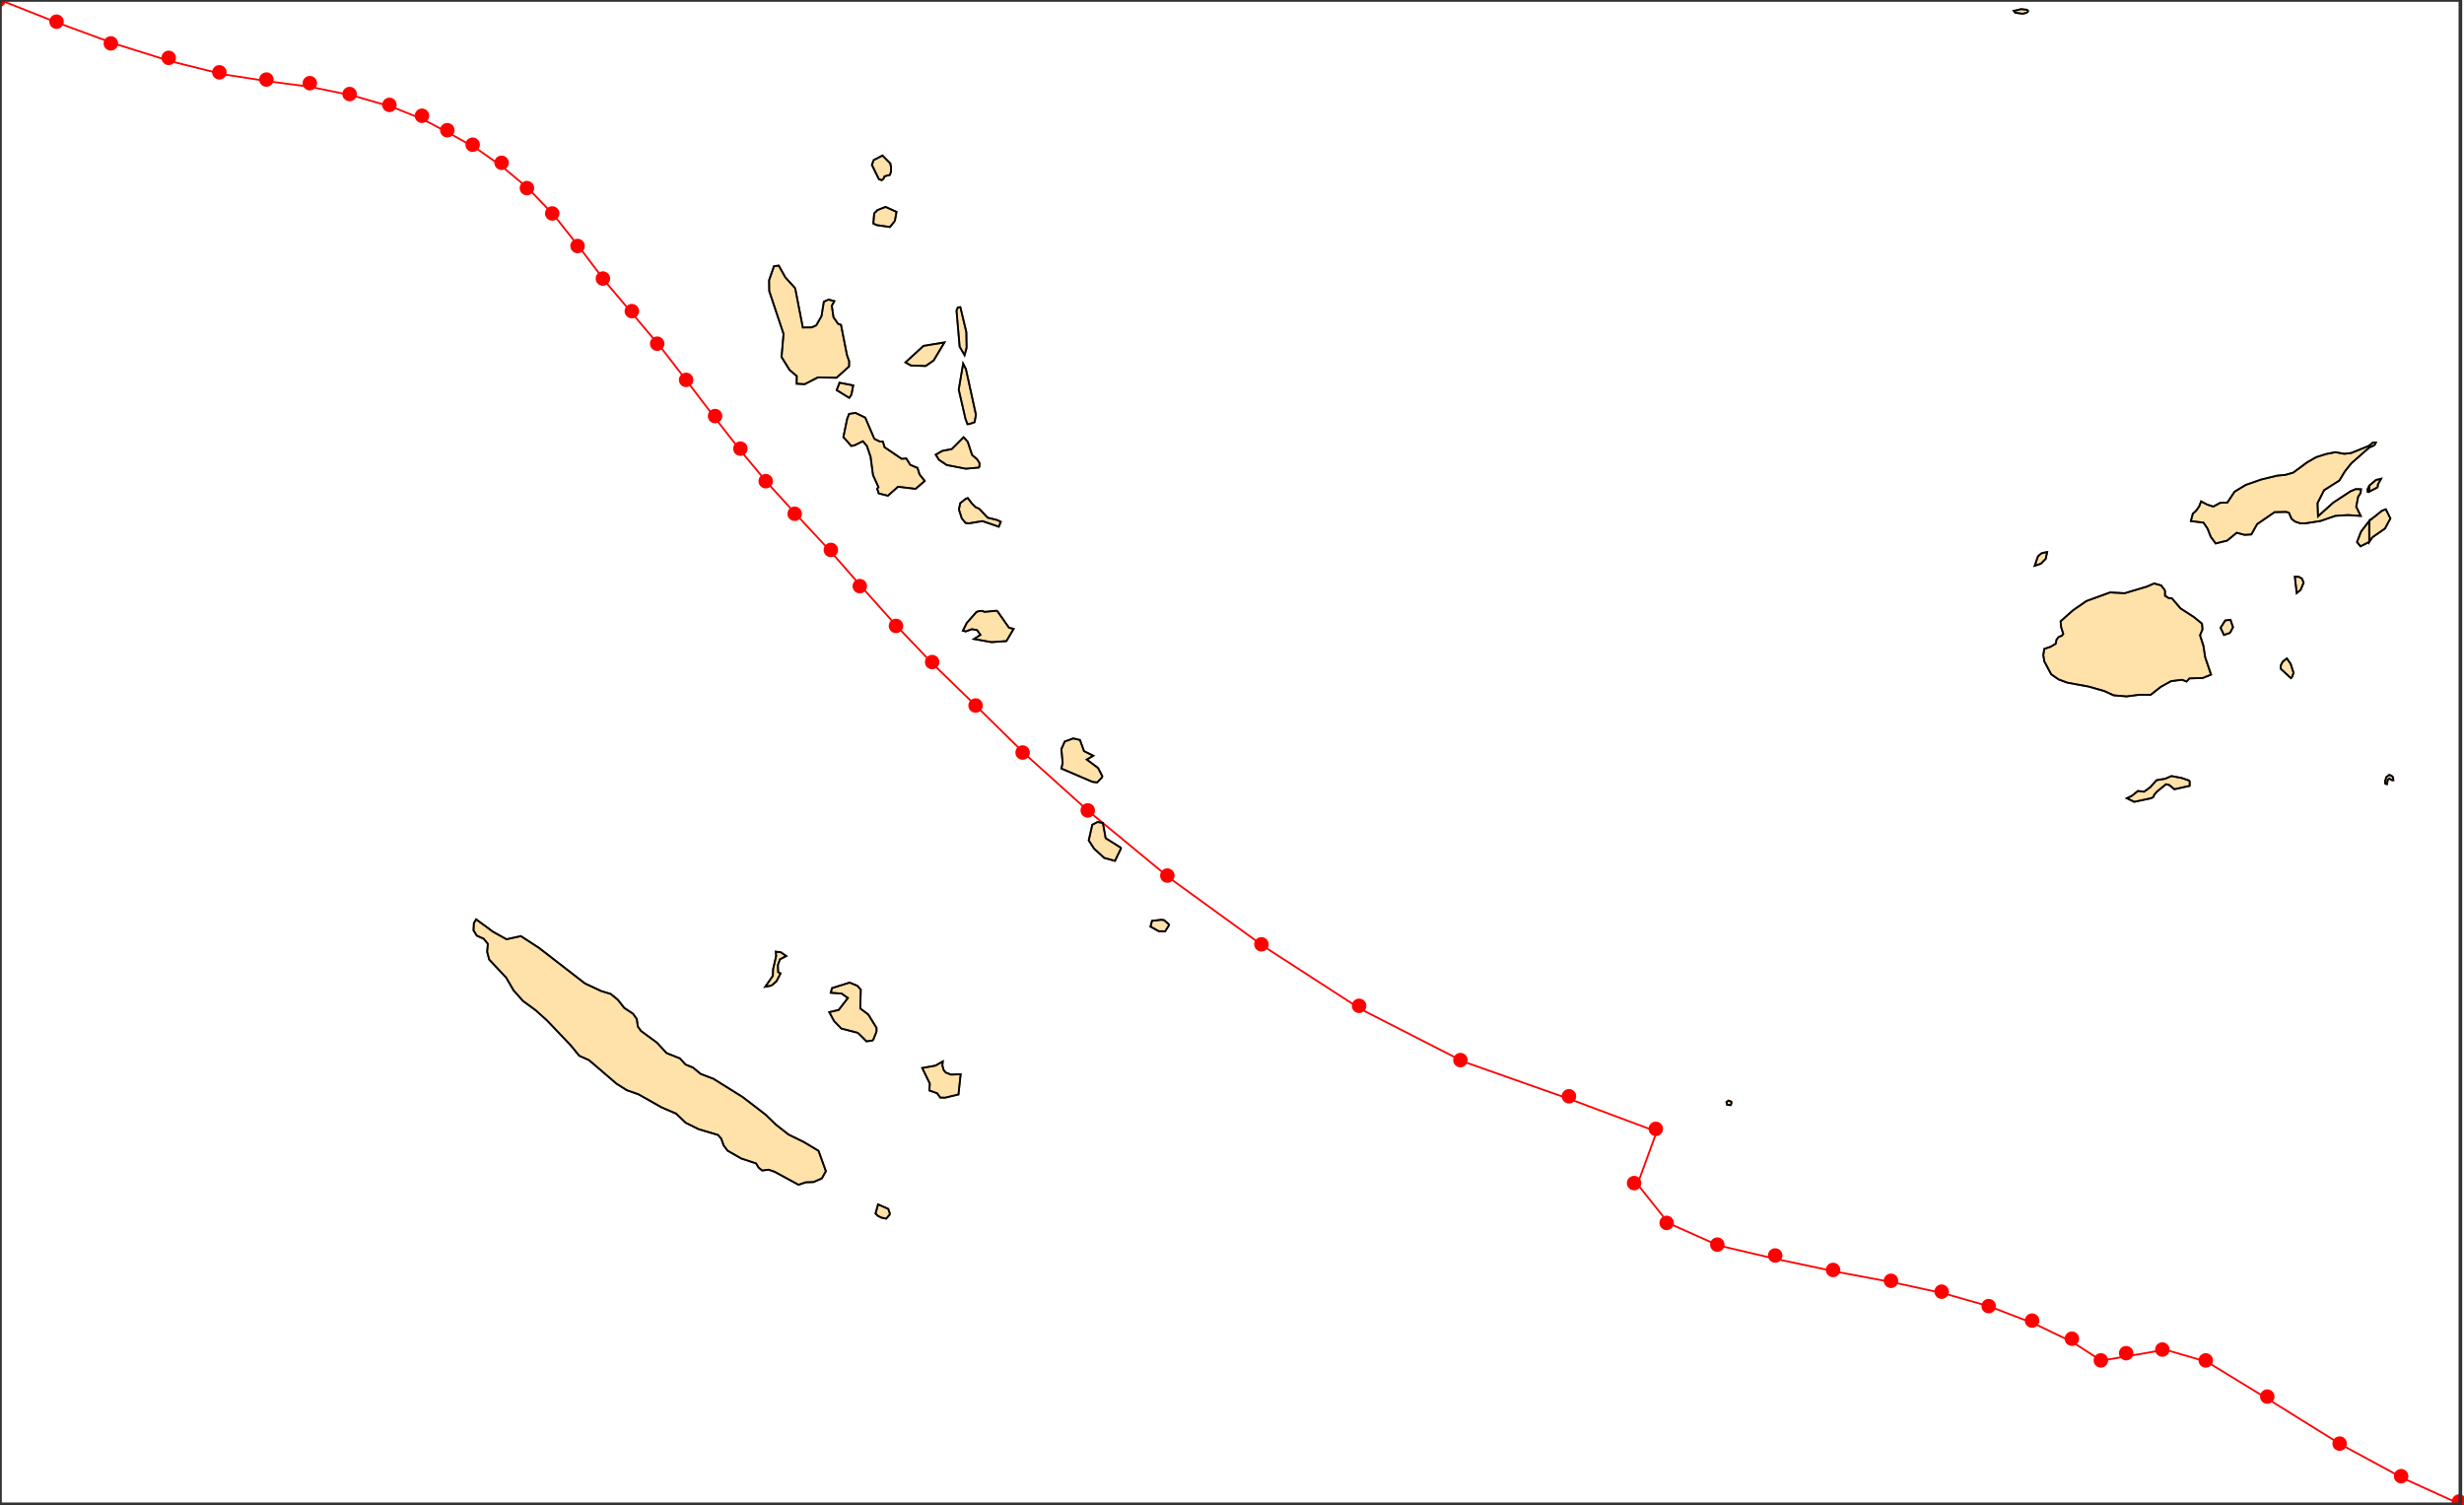 <?xml version="1.0" ?>
<svg version="1.1" encoding="iso-8859-1" baseProfile="full"
xmlns:dc="http://purl.org/dc/elements/1.1/"
xmlns:cc="http://creativecommons.org/ns#"
xmlns:rdf="http://www.w3.org/1999/02/22-rdf-syntax-ns#"
xmlns="http://www.w3.org/2000/svg"
xmlns:xlink="http://www.w3.org/1999/xlink"
xmlns:ev="http://www.w3.org/2001/xml-events"
xmlns:sodipodi="http://sodipodi.sourceforge.net/DTD/sodipodi-0.dtd"
xmlns:inkscape="http://www.inkscape.org/namespaces/inkscape"
inkscape:version="0.46"
inkscape:output_extension="org.inkscape.output.svg.inkscape"
viewBox="0 0 681 416" xml:space="preserve">
<title>Magics plot</title>
<g id="page" transform="translate(0,415.763)" vector-effect="non-scaling-stroke">
<g id="Page0">
<g inkscape:groupmode="layer" inkscape:label="Coastline" id="Coastline"><title>Coastline</title>
<g>
<g id="drawing" transform="translate(-5253.37,-822.771)">
</g>
</g>
</g>
<g inkscape:groupmode="layer" inkscape:label="Coastline" id="Coastline"><title>Coastline</title>
<g>
<g id="drawing" transform="translate(-5253.37,-822.771)">
<g fill-rule="evenodd" stroke="none">
<path fill="rgb(255,225,170)" d="M5868.9 556.425l2.651 -2.17l2.189 0.59l1.853 -0.125l1.596 -2.843l4.821 -3.311l3.221 -0.077l0.75 0.253l0.744 1.696l0.952 0.731l1.455 0.478l1.513 -0.016l4.055 -0.625l4.129 -1.426l3.481 -0.218l3.516 0.247l-1.244 -2.542l0.522 -2.737l0.676 -1.048l0.125 -1.058l-1.491 -0.032l-1.442 0.625l-4.725 3.1l-4.231 3.792l-0.131 -3.629l1.805 -3.584l4.234 -2.673l1.5 -2.494l1.785 -2.253l4.956 -4.369l0.026 -0.513l-4.984 2.013l-1.946 0.237l-2.423 -0.455l-2.619 0.513l-2.741 0.875l-2.516 1.452l-3.805 2.814l-2.154 0.615l-2.263 0.215l-4.372 1.061l-4.295 1.487l-3.112 1.878l-1.991 3l-1.987 0.09l-1.91 1.032l-1.708 -0.561l-1.664 -0.875l-0.519 1.378l-0.846 1.202l-0.926 0.84l-0.535 2.029l3.487 0.417l1.128 1.664l0.885 2.257l1.365 1.843l3.161 -0.789"/>
<path fill="rgb(255,225,170)" d="M5817.41 562.823l1.365 -1.385l0.381 -1.846l-0.981 0.183l-0.599 0.17l-0.955 0.817l-0.898 2.612l1.686 -0.551"/>
<path fill="rgb(255,225,170)" d="M5844.64 599.038l3.157 -0.006l2.744 -2.173l2.882 -1.599l3.016 -0.362l1.237 0.484l0.84 -0.875l3.632 -0.109l2.308 -0.923l-1.635 -4.859l-0.462 -3.068l-0.949 -2.955l0.683 -1.651l-0.135 -1.561l-2.244 -1.827l-3.686 -2.388l-2.375 -2.776l-0.955 -0.103l-0.962 -0.628v-1.452l-1.083 -1.407l-1.955 -0.529l-1.968 0.862l-6.151 1.833l-4.013 -0.218l-6.565 2.382l-3.725 2.577l-3.407 3.023l0.16 1.657l0.58 1.811l-0.404 0.539l-0.827 0.282l-0.635 0.779l-0.205 1.115l-1.439 0.856l-1.718 0.571l-0.298 1.689l0.282 1.763l1.901 3.574l2.029 1.417l2.433 0.904l5.879 1.077l4.411 1.263l2.503 1.16l3.558 0.301l3.561 -0.449"/>
<path fill="rgb(255,225,170)" d="M5476.07 733.78l2.135 -0.071l2.308 -1l1.115 -2.013l-2.032 -5.625l-4.013 -2.401l-4.282 -2.1l-3.353 -2.632l-3.103 -2.955l-6.225 -4.779l-8.058 -5.032l-3.555 -1.362l-2.106 -1.747l-2.051 -0.833l-1.583 -1.708l-3.67 -1.462l-2.638 -2.862l-4.439 -3.263l-0.875 -1.24l-0.263 -2.016l-1.048 -1.494l-2.426 -1.603l-1.782 -2.266l-1.987 -1.612l-2.622 -0.798l-4.472 -2.084l-12.722 -9.844l-4.994 -3.247l-3.965 0.875l-3.702 -2.061l-4.683 -3.433l-0.628 1.029l-0.106 1.994l0.91 1.478l1.923 0.862l1.131 1.414l-0.196 2.199l0.577 2.141l4.699 5.007l2.023 3.497l2.632 2.949l3.439 2.519l3.157 2.83l6.552 6.876l2.369 2.898l2.715 1.215l7.61 6.52l2.843 1.792l3.25 1.148l6.321 3.584l4.058 1.744l2.612 2.51l3.596 1.779l5.353 1.596l0.907 1.055l0.638 1.827l1.099 1.468l3.795 2.164l4.074 1.349l0.699 1.16l0.994 0.805l1.779 -0.224l1.59 0.535l6.68 3.632l1.997 -0.68"/>
<path fill="rgb(255,225,170)" d="M5909.02 555.528l3.516 -2.446l1.492 -2.789l-1.269 -2.529l-1.071 0.397l-3.491 2.795v2.404l-0.002 1.609v1.811l0.824 -1.253"/>
<path fill="rgb(255,225,170)" d="M5910.51 541.677l0.069 -0.779l0.867 -1.561l-1.402 0.324l-1.848 1.558l-0.002 0.789v0.891l2.316 -1.221"/>
<path fill="rgb(255,225,170)" d="M5908.19 556.784l-0.026 -3.423l0.026 -2.398l-2.266 2.962l-1.115 2.891l0.949 1.189l2.433 -1.221"/>
<path fill="rgb(255,225,170)" d="M5889.23 570.035l0.814 -1.987l-0.471 -1.138l-0.827 -0.468l-1.131 -0.038l0.519 4.52l1.096 -0.888"/>
<path fill="rgb(255,225,170)" d="M5886.83 594.178l0.43 -1.218l-0.805 -2.484l-1.032 -1.494l-1.138 0.875l-0.503 0.93l-0.096 1.035l2.853 2.622l0.292 -0.266"/>
<path fill="rgb(255,225,170)" d="M5869.71 581.924l0.821 -1.567l-0.705 -2.048l-1.442 0.183l-1.295 2.013l0.933 2.003l1.689 -0.583"/>
<path fill="rgb(255,225,170)" d="M5529.95 551.223l-0.978 -0.487l-2.651 -0.657l-2.295 -2.449l-1.006 -0.439l-1.039 -1.023l-1.135 -1.503l-0.571 0.199l-1.526 1.215l-0.362 1.744l0.795 2.484l1.08 1.257l1.013 0.071l3.625 -0.603l4.51 1.551l0.539 -1.359"/>
<path fill="rgb(255,225,170)" d="M5524.05 536.218l0.042 -1.24l-0.731 -1.109l-1.321 -1.103l-1.218 -3.661l-1.132 -1.253l-3.269 3.27l-2.616 0.5l-1.824 1.058l0.92 1.43l2.122 1.423l5.276 1.023l3.75 -0.337"/>
<path fill="rgb(255,225,170)" d="M5531.53 584.19l1.981 -3.353l-1.298 -0.369l-3.27 -4.677l-3.439 0.324l-0.705 -0.266l-0.724 0.032l-0.798 0.24l-2.699 3.039l-1.074 2.157l0.782 0.212l1.68 -0.622l1.465 0.263l0.92 1.301l-1.779 1.151l4.85 0.869l4.109 -0.301"/>
<path fill="rgb(255,225,170)" d="M5511.4 506.658l2.994 -5.013l-5.786 0.946l-4.991 4.581l1.51 0.849l4.071 0.144l2.202 -1.507"/>
<path fill="rgb(255,225,170)" d="M5479.41 511.322l5.164 0.093l3.468 -3.122l0.038 -1.401l-0.615 -1.75l-1.654 -8.35l-0.827 -0.321l-1.244 -1.766l-0.468 -3.196l0.699 -1.273l-1.609 -0.426l-1.289 0.571l-0.647 3.994l-1.449 2.542l-1.257 0.577l-2.462 0.022l-2.112 -10.85l-2.731 -3.013l-1.798 -3.234l-1.327 0.173l-1.356 3.872l0.038 2.965l3.959 11.863l-0.551 6.385l2.228 3.596l1.971 1.68l-0.022 2.112l2.215 0.122l3.638 -1.866"/>
<path fill="rgb(255,225,170)" d="M5521.3 524.201l1.426 -0.5l0.375 -2.064l-2.766 -12.607l-0.772 -1.523l-1.218 7.19l1.853 8.036l0.555 1.51l0.548 -0.042"/>
<path fill="rgb(255,225,170)" d="M5520.52 503.139l-0.074 -4.327l-1.657 -6.908l-0.705 0.071l-0.353 0.92l0.862 9.924l1.359 2.353l0.567 -2.032"/>
<path fill="rgb(255,225,170)" d="M5501.56 541.539l4.869 0.583l2.523 -2.189l-1.446 -1.808l-0.545 -1.776l-2.019 -0.881l-1.087 -1.744l-1.292 0.09l-4.702 -3.186l-0.494 -1.596h-0.824l-1.513 -0.712l-2.519 -5.882l-2.693 -1.311l-1.779 0.272l-0.542 1.426l-1.035 4.988l2.186 2.455l0.92 -0.186l2.282 -1.119l1.103 1.279l1.019 2.994l0.68 5.084l1.507 3.327l-0.353 0.436l0.433 1.305l2.529 0.635l2.792 -2.484"/>
<path fill="rgb(255,225,170)" d="M5488.68 516.117l0.506 -2.596l-3.786 -0.737l-0.798 2.058l3.481 2.128l0.596 -0.853"/>
<path fill="rgb(255,225,170)" d="M5847.87 627.63l0.647 -0.321l0.24 -0.638l0.728 -0.846l2.516 -2.061l0.907 0.212l1.423 1.164l4.225 -0.936l0.006 -1.41l-2.218 -0.766l-2.824 -0.535l-1.708 0.74l-2.423 0.413l-1.699 1.914l-1.725 1.257l-1.712 -0.199l-1.68 1.343l-1.382 0.673l2.039 0.987l4.638 -0.99"/>
<path fill="rgb(255,225,170)" d="M5500.69 468.091l0.462 -2.532l-3.036 -1.365l-2.212 0.862l-0.93 0.952l-0.237 2.76l0.878 0.439l3.709 0.548l1.365 -1.664"/>
<path fill="rgb(255,225,170)" d="M5497.53 456.481l0.321 -0.744l1.452 -0.375l0.333 -0.901l0.016 -1.042l-0.205 -1.224l-2.173 -2.205l-2.436 1.266l-0.494 1.324l1.946 3.971l0.76 0.253l0.481 -0.324"/>
<path fill="rgb(255,225,170)" d="M5576.55 662.591l-1.442 -1.269l-0.75 -0.106l-2.587 0.282l-0.433 1.603l2.282 1.279l1.776 0.022l1.154 -1.811"/>
<path fill="rgb(255,225,170)" d="M5563.26 641.371l-4.311 -2.702l-0.763 -4.218l-1.497 -0.247l-1.433 0.753l-0.984 4.321l1.458 2.253l2.802 2.577l2.994 0.83l1.734 -3.568"/>
<path fill="rgb(255,225,170)" d="M5558.11 621.681l-1.253 -2.41l-3.119 -2.334l1.792 -1.061l-2.551 -1.257l-1.122 -3.087l-1.837 -0.446l-2.366 0.862l-0.942 2.096l0.353 3.859l-0.359 1.513l8.571 3.677l1.321 0.173l1.513 -1.587"/>
<path fill="rgb(255,225,170)" d="M5518.27 709.502l0.603 -5.6l-2.664 0.106l-1.542 -0.606l-0.535 -0.756l-0.317 -1.221l0.115 -1.045l-2.051 1.148l-3.629 0.651l2.09 4.298l-0.106 1.92l2.148 0.776l0.837 1.176l1.301 0.051l3.75 -0.898"/>
<path fill="rgb(255,225,170)" d="M5466.61 679.4l1.382 -1.208l1.106 -2.154l-0.67 -0.359l-0.061 -1.968l0.577 -1.571l1.737 -0.898l-1.513 -1.048l-1.385 -0.16l0.096 1.218l-0.846 3.632l-0.061 1.837l-2.109 3.003l1.747 -0.324"/>
<path fill="rgb(255,225,170)" d="M5494.65 694.562l0.965 -2.417l0.01 -1.042l-2.289 -3.715l-2.212 -1.66l0.147 -5.218l-0.952 -1.048l-2.132 -0.888l-4.866 1.532l-0.353 1.289l3 0.218l1.741 1.228l-2.551 3.302l-2.593 0.606l1.311 2.452l2.01 2.08l4.574 1.186l2.394 2.362l1.795 -0.266"/>
<path fill="rgb(255,225,170)" d="M5499.36 742.569l-0.49 -1.446l-2.824 -1.24l-0.702 2.532l0.712 0.676l0.974 0.465l1.289 0.256l1.042 -1.244"/>
<path fill="rgb(255,225,170)" d="M5908.19 542.898v-1.68l-0.503 1.093l0.083 0.625l0.42 -0.038"/>
<path fill="rgb(255,225,170)" d="M5909.63 530.07l0.38 -0.76h-0.814l-1.005 0.881v0.503l1.439 -0.625"/>
<path fill="rgb(255,225,170)" d="M5913.16 623.357l0.101 -0.673l0.202 -0.298l0.3 -0.202l0.583 0.413l0.487 0.054l-0.074 -0.968l-1.026 -0.529l-0.824 0.625l-0.216 0.686l-0.149 0.468l0.075 0.667l0.454 0.138l0.087 -0.381"/>
<path fill="rgb(255,225,170)" d="M5813.71 410.471l0.18 -0.413l-0.292 -0.346l-1.657 -0.176l-1.353 0.346l-0.66 0.119l0.43 0.532l2.071 0.272l1.282 -0.333"/>
<path fill="rgb(255,225,170)" d="M5731.92 712.102l-0.064 -0.625l-0.772 -0.279l-0.558 0.413l0.189 0.731l0.949 0.115l0.256 -0.356"/>
</g>
<g stroke-width="0.5px" stroke="rgb(102,84,51)" fill="none">
<path d="M5908.17 530.705l-4.956 4.369l-1.785 2.253l-1.5 2.494l-4.234 2.673l-1.805 3.584l0.131 3.629l4.231 -3.792l4.725 -3.1l1.442 -0.625l1.491 0.032l-0.125 1.058l-0.676 1.048l-0.522 2.737l1.244 2.542l-3.516 -0.247l-3.481 0.218l-4.129 1.426l-4.055 0.625l-1.513 0.016l-1.455 -0.478l-0.952 -0.731l-0.744 -1.696l-0.75 -0.253l-3.221 0.077l-4.821 3.311l-1.596 2.843l-1.853 0.125l-2.189 -0.59l-2.651 2.17l-3.161 0.789l-1.365 -1.843l-0.885 -2.257l-1.128 -1.664l-3.487 -0.417l0.535 -2.029l0.926 -0.84l0.846 -1.202l0.519 -1.378l1.664 0.875l1.708 0.561l1.91 -1.032l1.987 -0.09l1.991 -3l3.112 -1.878l4.295 -1.487l4.372 -1.061l2.263 -0.215l2.154 -0.615l3.805 -2.814l2.516 -1.452l2.741 -0.875l2.619 -0.513l2.423 0.455l1.946 -0.237l4.984 -2.013l-0.026 0.513"/>
<path d="M5817.41 562.823l-1.686 0.551l0.898 -2.612l0.955 -0.817l0.599 -0.17l0.981 -0.183l-0.381 1.846l-1.365 1.385"/>
<path d="M5851.74 570.205l0 1.452l0.962 0.628l0.955 0.103l2.375 2.776l3.686 2.388l2.244 1.827l0.135 1.561l-0.683 1.651l0.949 2.955l0.462 3.068l1.635 4.859l-2.308 0.923l-3.632 0.109l-0.84 0.875l-1.237 -0.484l-3.016 0.362l-2.882 1.599l-2.744 2.173l-3.157 0.006l-3.561 0.449l-3.558 -0.301l-2.503 -1.16l-4.411 -1.263l-5.879 -1.077l-2.433 -0.904l-2.029 -1.417l-1.901 -3.574l-0.282 -1.763l0.298 -1.689l1.718 -0.571l1.439 -0.856l0.205 -1.115l0.635 -0.779l0.827 -0.282l0.404 -0.539l-0.58 -1.811l-0.16 -1.657l3.407 -3.023l3.725 -2.577l6.565 -2.382l4.013 0.218l6.151 -1.833l1.968 -0.862l1.955 0.529l1.083 1.407"/>
<path d="M5389.66 664.543l3.702 2.061l3.965 -0.875l4.994 3.247l12.722 9.844l4.472 2.084l2.622 0.798l1.987 1.612l1.782 2.266l2.426 1.603l1.048 1.494l0.263 2.016l0.875 1.24l4.439 3.263l2.638 2.862l3.67 1.462l1.583 1.708l2.051 0.833l2.106 1.747l3.555 1.362l8.058 5.032l6.225 4.779l3.103 2.955l3.353 2.632l4.282 2.1l4.013 2.401l2.032 5.625l-1.115 2.013l-2.308 1l-2.135 0.071l-1.997 0.68l-6.68 -3.632l-1.59 -0.535l-1.779 0.224l-0.994 -0.805l-0.699 -1.16l-4.074 -1.349l-3.795 -2.164l-1.099 -1.468l-0.638 -1.827l-0.907 -1.055l-5.353 -1.596l-3.596 -1.779l-2.612 -2.51l-4.058 -1.744l-6.321 -3.584l-3.25 -1.148l-2.843 -1.792l-7.61 -6.52l-2.715 -1.215l-2.369 -2.898l-6.552 -6.876l-3.157 -2.83l-3.439 -2.519l-2.632 -2.949l-2.023 -3.497l-4.699 -5.007l-0.577 -2.141l0.196 -2.199l-1.132 -1.414l-1.923 -0.862l-0.91 -1.478l0.106 -1.994l0.628 -1.029l4.683 3.433"/>
<path d="M5909.02 555.528l-0.824 1.253l0 -1.811l0.002 -1.609l0 -2.404l3.491 -2.795l1.071 -0.397l1.269 2.529l-1.492 2.789l-3.516 2.446"/>
<path d="M5910.51 541.677l-2.316 1.221l0 -0.891l0.002 -0.789l1.848 -1.558l1.402 -0.324l-0.867 1.561l-0.069 0.779"/>
<path d="M5908.19 556.784l-2.433 1.221l-0.949 -1.189l1.115 -2.891l2.266 -2.962l-0.026 2.398l0.026 3.423"/>
<path d="M5889.23 570.035l-1.096 0.888l-0.519 -4.52l1.132 0.038l0.827 0.468l0.471 1.138l-0.814 1.987"/>
<path d="M5886.83 594.178l-0.292 0.266l-2.853 -2.622l0.096 -1.035l0.503 -0.93l1.138 -0.875l1.032 1.494l0.805 2.484l-0.43 1.218"/>
<path d="M5869.71 581.924l-1.689 0.583l-0.933 -2.003l1.295 -2.013l1.442 -0.183l0.705 2.048l-0.821 1.567"/>
<path d="M5528.98 550.736l0.978 0.487l-0.539 1.359l-4.51 -1.551l-3.625 0.603l-1.013 -0.071l-1.08 -1.257l-0.795 -2.484l0.362 -1.744l1.526 -1.215l0.571 -0.199l1.135 1.503l1.039 1.023l1.006 0.439l2.295 2.449l2.651 0.657"/>
<path d="M5524.05 536.218l-3.75 0.337l-5.276 -1.023l-2.122 -1.423l-0.92 -1.43l1.824 -1.058l2.616 -0.5l3.27 -3.27l1.132 1.253l1.218 3.661l1.321 1.103l0.731 1.109l-0.042 1.24"/>
<path d="M5528.94 575.792l3.27 4.677l1.298 0.369l-1.981 3.353l-4.109 0.301l-4.85 -0.869l1.779 -1.151l-0.92 -1.301l-1.465 -0.263l-1.68 0.622l-0.782 -0.212l1.074 -2.157l2.699 -3.039l0.798 -0.24l0.724 -0.032l0.705 0.266l3.439 -0.324"/>
<path d="M5511.4 506.658l-2.202 1.507l-4.071 -0.144l-1.51 -0.849l4.991 -4.581l5.786 -0.946l-2.994 5.013"/>
<path d="M5473.14 486.666l2.112 10.85l2.462 -0.022l1.257 -0.577l1.449 -2.542l0.647 -3.994l1.289 -0.571l1.609 0.426l-0.699 1.273l0.468 3.196l1.244 1.766l0.827 0.321l1.654 8.35l0.615 1.75l-0.038 1.401l-3.468 3.122l-5.164 -0.093l-3.638 1.866l-2.215 -0.122l0.022 -2.112l-1.971 -1.68l-2.228 -3.596l0.551 -6.385l-3.959 -11.863l-0.038 -2.965l1.356 -3.872l1.327 -0.173l1.798 3.234l2.731 3.013"/>
<path d="M5521.3 524.201l-0.548 0.042l-0.555 -1.51l-1.853 -8.036l1.218 -7.19l0.773 1.523l2.766 12.607l-0.375 2.064l-1.426 0.5"/>
<path d="M5520.52 503.139l-0.567 2.032l-1.359 -2.353l-0.862 -9.924l0.353 -0.92l0.705 -0.071l1.657 6.908l0.074 4.327"/>
<path d="M5495.03 528.32l1.513 0.712l0.824 0l0.494 1.596l4.702 3.186l1.292 -0.09l1.087 1.744l2.019 0.881l0.545 1.776l1.446 1.808l-2.523 2.189l-4.869 -0.583l-2.792 2.484l-2.529 -0.635l-0.433 -1.305l0.353 -0.436l-1.507 -3.327l-0.68 -5.084l-1.019 -2.994l-1.103 -1.279l-2.282 1.119l-0.92 0.186l-2.186 -2.455l1.035 -4.988l0.542 -1.426l1.779 -0.272l2.693 1.311l2.519 5.882"/>
<path d="M5488.68 516.117l-0.596 0.853l-3.481 -2.128l0.798 -2.058l3.786 0.737l-0.506 2.596"/>
<path d="M5858.56 622.793l-0.006 1.41l-4.225 0.936l-1.423 -1.164l-0.907 -0.212l-2.516 2.061l-0.728 0.846l-0.24 0.638l-0.647 0.321l-4.638 0.99l-2.039 -0.987l1.382 -0.673l1.68 -1.343l1.712 0.199l1.724 -1.257l1.699 -1.914l2.423 -0.413l1.708 -0.74l2.824 0.535l2.218 0.766"/>
<path d="M5500.69 468.091l-1.365 1.664l-3.709 -0.548l-0.878 -0.439l0.237 -2.76l0.93 -0.952l2.212 -0.862l3.036 1.365l-0.462 2.532"/>
<path d="M5497.53 456.481l-0.481 0.324l-0.76 -0.253l-1.946 -3.971l0.494 -1.324l2.436 -1.266l2.173 2.205l0.205 1.224l-0.016 1.042l-0.333 0.901l-1.452 0.375l-0.321 0.744"/>
<path d="M5576.55 662.591l-1.154 1.811l-1.776 -0.022l-2.282 -1.279l0.433 -1.603l2.587 -0.282l0.75 0.106l1.442 1.269"/>
<path d="M5563.26 641.371l-1.734 3.568l-2.994 -0.83l-2.802 -2.577l-1.458 -2.253l0.984 -4.321l1.433 -0.753l1.497 0.247l0.763 4.218l4.311 2.702"/>
<path d="M5558.11 621.681l-1.513 1.587l-1.321 -0.173l-8.571 -3.677l0.359 -1.513l-0.353 -3.859l0.942 -2.096l2.366 -0.862l1.837 0.446l1.122 3.087l2.551 1.257l-1.792 1.061l3.119 2.334l1.253 2.41"/>
<path d="M5514.67 703.402l1.542 0.606l2.664 -0.106l-0.603 5.6l-3.75 0.898l-1.301 -0.051l-0.837 -1.176l-2.148 -0.776l0.106 -1.92l-2.09 -4.298l3.629 -0.651l2.051 -1.148l-0.115 1.045l0.317 1.221l0.535 0.756"/>
<path d="M5466.61 679.4l-1.747 0.324l2.109 -3.003l0.061 -1.837l0.846 -3.632l-0.096 -1.218l1.385 0.16l1.513 1.048l-1.737 0.898l-0.577 1.571l0.061 1.968l0.67 0.359l-1.106 2.154l-1.382 1.208"/>
<path d="M5494.65 694.562l-1.795 0.266l-2.394 -2.362l-4.574 -1.186l-2.01 -2.08l-1.311 -2.452l2.593 -0.606l2.551 -3.302l-1.741 -1.228l-3 -0.218l0.353 -1.289l4.866 -1.532l2.132 0.888l0.952 1.048l-0.147 5.218l2.212 1.66l2.289 3.715l-0.01 1.042l-0.965 2.417"/>
<path d="M5499.36 742.569l-1.042 1.244l-1.289 -0.256l-0.974 -0.465l-0.712 -0.676l0.702 -2.532l2.824 1.24l0.49 1.446"/>
<path d="M5908.19 542.898l-0.42 0.038l-0.083 -0.625l0.503 -1.093l0 1.68"/>
<path d="M5909.63 530.07l-1.439 0.625l0 -0.503l1.005 -0.881l0.814 0l-0.38 0.76"/>
<path d="M5914.76 621.684l0.074 0.968l-0.487 -0.054l-0.583 -0.413l-0.3 0.202l-0.202 0.298l-0.101 0.673l-0.087 0.381l-0.454 -0.138l-0.075 -0.667l0.149 -0.468l0.216 -0.686l0.824 -0.625l1.026 0.529"/>
<path d="M5813.71 410.471l-1.282 0.333l-2.071 -0.272l-0.43 -0.532l0.66 -0.119l1.353 -0.346l1.657 0.176l0.292 0.346l-0.18 0.413"/>
<path d="M5731.92 712.102l-0.256 0.356l-0.949 -0.115l-0.189 -0.731l0.558 -0.413l0.773 0.279l0.064 0.625"/>
</g>
</g>
</g>
</g>
<g inkscape:groupmode="layer" inkscape:label="no_name" id="no_name"><title>no_name</title>
<g>
<g id="drawing" transform="translate(-5253.37,-822.771)">
<g stroke-width="0.5px" stroke="rgb(255,0,0)" fill="none">
</g>
<g stroke="rgb(255,0,0)" fill="rgb(255,0,0)">
<circle cx="5253" cy="407" r="1.5"/>
<circle cx="5269" cy="413" r="1.5"/>
<circle cx="5284" cy="419" r="1.5"/>
<circle cx="5300" cy="423" r="1.5"/>
<circle cx="5314" cy="427" r="1.5"/>
<circle cx="5327" cy="429" r="1.5"/>
<circle cx="5339" cy="430" r="1.5"/>
<circle cx="5350" cy="433" r="1.5"/>
<circle cx="5361" cy="436" r="1.5"/>
<circle cx="5370" cy="439" r="1.5"/>
<circle cx="5377" cy="443" r="1.5"/>
<circle cx="5384" cy="447" r="1.5"/>
<circle cx="5392" cy="452" r="1.5"/>
<circle cx="5399" cy="459" r="1.5"/>
<circle cx="5406" cy="466" r="1.5"/>
<circle cx="5413" cy="475" r="1.5"/>
<circle cx="5420" cy="484" r="1.5"/>
<circle cx="5428" cy="493" r="1.5"/>
<circle cx="5435" cy="502" r="1.5"/>
<circle cx="5443" cy="512" r="1.5"/>
<circle cx="5451" cy="522" r="1.5"/>
<circle cx="5458" cy="531" r="1.5"/>
<circle cx="5465" cy="540" r="1.5"/>
<circle cx="5473" cy="549" r="1.5"/>
<circle cx="5483" cy="559" r="1.5"/>
<circle cx="5491" cy="569" r="1.5"/>
<circle cx="5501" cy="580" r="1.5"/>
<circle cx="5511" cy="590" r="1.5"/>
<circle cx="5523" cy="602" r="1.5"/>
<circle cx="5536" cy="615" r="1.5"/>
<circle cx="5554" cy="631" r="1.5"/>
<circle cx="5576" cy="649" r="1.5"/>
<circle cx="5602" cy="668" r="1.5"/>
<circle cx="5629" cy="685" r="1.5"/>
<circle cx="5657" cy="700" r="1.5"/>
<circle cx="5687" cy="710" r="1.5"/>
<circle cx="5711" cy="719" r="1.5"/>
<circle cx="5705" cy="734" r="1.5"/>
<circle cx="5714" cy="745" r="1.5"/>
<circle cx="5728" cy="751" r="1.5"/>
<circle cx="5744" cy="754" r="1.5"/>
<circle cx="5760" cy="758" r="1.5"/>
<circle cx="5776" cy="761" r="1.5"/>
<circle cx="5790" cy="764" r="1.5"/>
<circle cx="5803" cy="768" r="1.5"/>
<circle cx="5815" cy="772" r="1.5"/>
<circle cx="5826" cy="777" r="1.5"/>
<circle cx="5834" cy="783" r="1.5"/>
<circle cx="5841" cy="781" r="1.5"/>
<circle cx="5851" cy="780" r="1.5"/>
<circle cx="5863" cy="783" r="1.5"/>
<circle cx="5880" cy="793" r="1.5"/>
<circle cx="5900" cy="806" r="1.5"/>
<circle cx="5917" cy="815" r="1.5"/>
<circle cx="5933" cy="822" r="1.5"/>
</g>
<g stroke-width="0.5px" stroke="rgb(255,0,0)" fill="none">
<path d="M5253.37 407.009l15.821 6.263l15.755 5.783l15.525 4.871l14.442 3.597l12.604 1.953l11.521 1.513l11.915 2.465l10.733 3.095l8.567 3.427l7.32 3.873l7.352 4.1l7.123 5.012l7.254 6.059l7.155 7.457l7.09 8.928l7.221 9.558l7.517 8.879l7.681 9.112l7.648 9.899l7.517 9.857l6.893 8.81l7.287 8.77l8.6 9.433l9.223 9.913l8.764 10.014l9.322 10.412l10.044 10.51l12.079 11.734l13.457 13.231l17.298 15.558l22.615 18.66l26.226 19.018l26.652 17.216l28.228 14.426l29.574 10.438l23.863 8.915l-5.317 14.547l8.6 10.773l13.786 6.154l15.755 3.693l16.674 3.529l16.149 3.036l13.884 3.03l12.374 3.535l12.21 4.677l10.766 5.17l7.976 5.16l7.123 -1.221l10.536 -1.815l11.554 3.348l17.199 10.513l20.022 12.463l17.298 9.351l15.525 7.06"/>
</g>
</g>
</g>
</g>
<g inkscape:groupmode="layer" inkscape:label="Coastline" id="Coastline"><title>Coastline</title>
<g>
<g id="drawing" transform="translate(-5253.37,-822.771)">
<g stroke-width="0.5px" stroke="rgb(0,0,0)" fill="none">
<path d="M5908.17 530.705l-4.956 4.369l-1.785 2.253l-1.5 2.494l-4.234 2.673l-1.805 3.584l0.131 3.629l4.231 -3.792l4.725 -3.1l1.442 -0.625l1.491 0.032l-0.125 1.058l-0.676 1.048l-0.522 2.737l1.244 2.542l-3.516 -0.247l-3.481 0.218l-4.129 1.426l-4.055 0.625l-1.513 0.016l-1.455 -0.478l-0.952 -0.731l-0.744 -1.696l-0.75 -0.253l-3.221 0.077l-4.821 3.311l-1.596 2.843l-1.853 0.125l-2.189 -0.59l-2.651 2.17l-3.161 0.789l-1.365 -1.843l-0.885 -2.257l-1.128 -1.664l-3.487 -0.417l0.535 -2.029l0.926 -0.84l0.846 -1.202l0.519 -1.378l1.664 0.875l1.708 0.561l1.91 -1.032l1.987 -0.09l1.991 -3l3.112 -1.878l4.295 -1.487l4.372 -1.061l2.263 -0.215l2.154 -0.615l3.805 -2.814l2.516 -1.452l2.741 -0.875l2.619 -0.513l2.423 0.455l1.946 -0.237l4.984 -2.013l-0.026 0.513"/>
<path d="M5817.41 562.823l-1.686 0.551l0.898 -2.612l0.955 -0.817l0.599 -0.17l0.981 -0.183l-0.381 1.846l-1.365 1.385"/>
<path d="M5851.74 570.205l0 1.452l0.962 0.628l0.955 0.103l2.375 2.776l3.686 2.388l2.244 1.827l0.135 1.561l-0.683 1.651l0.949 2.955l0.462 3.068l1.635 4.859l-2.308 0.923l-3.632 0.109l-0.84 0.875l-1.237 -0.484l-3.016 0.362l-2.882 1.599l-2.744 2.173l-3.157 0.006l-3.561 0.449l-3.558 -0.301l-2.503 -1.16l-4.411 -1.263l-5.879 -1.077l-2.433 -0.904l-2.029 -1.417l-1.901 -3.574l-0.282 -1.763l0.298 -1.689l1.718 -0.571l1.439 -0.856l0.205 -1.115l0.635 -0.779l0.827 -0.282l0.404 -0.539l-0.58 -1.811l-0.16 -1.657l3.407 -3.023l3.725 -2.577l6.565 -2.382l4.013 0.218l6.151 -1.833l1.968 -0.862l1.955 0.529l1.083 1.407"/>
<path d="M5389.66 664.543l3.702 2.061l3.965 -0.875l4.994 3.247l12.722 9.844l4.472 2.084l2.622 0.798l1.987 1.612l1.782 2.266l2.426 1.603l1.048 1.494l0.263 2.016l0.875 1.24l4.439 3.263l2.638 2.862l3.67 1.462l1.583 1.708l2.051 0.833l2.106 1.747l3.555 1.362l8.058 5.032l6.225 4.779l3.103 2.955l3.353 2.632l4.282 2.1l4.013 2.401l2.032 5.625l-1.115 2.013l-2.308 1l-2.135 0.071l-1.997 0.68l-6.68 -3.632l-1.59 -0.535l-1.779 0.224l-0.994 -0.805l-0.699 -1.16l-4.074 -1.349l-3.795 -2.164l-1.099 -1.468l-0.638 -1.827l-0.907 -1.055l-5.353 -1.596l-3.596 -1.779l-2.612 -2.51l-4.058 -1.744l-6.321 -3.584l-3.25 -1.148l-2.843 -1.792l-7.61 -6.52l-2.715 -1.215l-2.369 -2.898l-6.552 -6.876l-3.157 -2.83l-3.439 -2.519l-2.632 -2.949l-2.023 -3.497l-4.699 -5.007l-0.577 -2.141l0.196 -2.199l-1.132 -1.414l-1.923 -0.862l-0.91 -1.478l0.106 -1.994l0.628 -1.029l4.683 3.433"/>
<path d="M5909.02 555.528l-0.824 1.253l0 -1.811l0.002 -1.609l0 -2.404l3.491 -2.795l1.071 -0.397l1.269 2.529l-1.492 2.789l-3.516 2.446"/>
<path d="M5910.51 541.677l-2.316 1.221l0 -0.891l0.002 -0.789l1.848 -1.558l1.402 -0.324l-0.867 1.561l-0.069 0.779"/>
<path d="M5908.19 556.784l-2.433 1.221l-0.949 -1.189l1.115 -2.891l2.266 -2.962l-0.026 2.398l0.026 3.423"/>
<path d="M5889.23 570.035l-1.096 0.888l-0.519 -4.52l1.132 0.038l0.827 0.468l0.471 1.138l-0.814 1.987"/>
<path d="M5886.83 594.178l-0.292 0.266l-2.853 -2.622l0.096 -1.035l0.503 -0.93l1.138 -0.875l1.032 1.494l0.805 2.484l-0.43 1.218"/>
<path d="M5869.71 581.924l-1.689 0.583l-0.933 -2.003l1.295 -2.013l1.442 -0.183l0.705 2.048l-0.821 1.567"/>
<path d="M5528.98 550.736l0.978 0.487l-0.539 1.359l-4.51 -1.551l-3.625 0.603l-1.013 -0.071l-1.08 -1.257l-0.795 -2.484l0.362 -1.744l1.526 -1.215l0.571 -0.199l1.135 1.503l1.039 1.023l1.006 0.439l2.295 2.449l2.651 0.657"/>
<path d="M5524.05 536.218l-3.75 0.337l-5.276 -1.023l-2.122 -1.423l-0.92 -1.43l1.824 -1.058l2.616 -0.5l3.27 -3.27l1.132 1.253l1.218 3.661l1.321 1.103l0.731 1.109l-0.042 1.24"/>
<path d="M5528.94 575.792l3.27 4.677l1.298 0.369l-1.981 3.353l-4.109 0.301l-4.85 -0.869l1.779 -1.151l-0.92 -1.301l-1.465 -0.263l-1.68 0.622l-0.782 -0.212l1.074 -2.157l2.699 -3.039l0.798 -0.24l0.724 -0.032l0.705 0.266l3.439 -0.324"/>
<path d="M5511.4 506.658l-2.202 1.507l-4.071 -0.144l-1.51 -0.849l4.991 -4.581l5.786 -0.946l-2.994 5.013"/>
<path d="M5473.14 486.666l2.112 10.85l2.462 -0.022l1.257 -0.577l1.449 -2.542l0.647 -3.994l1.289 -0.571l1.609 0.426l-0.699 1.273l0.468 3.196l1.244 1.766l0.827 0.321l1.654 8.35l0.615 1.75l-0.038 1.401l-3.468 3.122l-5.164 -0.093l-3.638 1.866l-2.215 -0.122l0.022 -2.112l-1.971 -1.68l-2.228 -3.596l0.551 -6.385l-3.959 -11.863l-0.038 -2.965l1.356 -3.872l1.327 -0.173l1.798 3.234l2.731 3.013"/>
<path d="M5521.3 524.201l-0.548 0.042l-0.555 -1.51l-1.853 -8.036l1.218 -7.19l0.773 1.523l2.766 12.607l-0.375 2.064l-1.426 0.5"/>
<path d="M5520.52 503.139l-0.567 2.032l-1.359 -2.353l-0.862 -9.924l0.353 -0.92l0.705 -0.071l1.657 6.908l0.074 4.327"/>
<path d="M5495.03 528.32l1.513 0.712l0.824 0l0.494 1.596l4.702 3.186l1.292 -0.09l1.087 1.744l2.019 0.881l0.545 1.776l1.446 1.808l-2.523 2.189l-4.869 -0.583l-2.792 2.484l-2.529 -0.635l-0.433 -1.305l0.353 -0.436l-1.507 -3.327l-0.68 -5.084l-1.019 -2.994l-1.103 -1.279l-2.282 1.119l-0.92 0.186l-2.186 -2.455l1.035 -4.988l0.542 -1.426l1.779 -0.272l2.693 1.311l2.519 5.882"/>
<path d="M5488.68 516.117l-0.596 0.853l-3.481 -2.128l0.798 -2.058l3.786 0.737l-0.506 2.596"/>
<path d="M5858.56 622.793l-0.006 1.41l-4.225 0.936l-1.423 -1.164l-0.907 -0.212l-2.516 2.061l-0.728 0.846l-0.24 0.638l-0.647 0.321l-4.638 0.99l-2.039 -0.987l1.382 -0.673l1.68 -1.343l1.712 0.199l1.724 -1.257l1.699 -1.914l2.423 -0.413l1.708 -0.74l2.824 0.535l2.218 0.766"/>
<path d="M5500.69 468.091l-1.365 1.664l-3.709 -0.548l-0.878 -0.439l0.237 -2.76l0.93 -0.952l2.212 -0.862l3.036 1.365l-0.462 2.532"/>
<path d="M5497.53 456.481l-0.481 0.324l-0.76 -0.253l-1.946 -3.971l0.494 -1.324l2.436 -1.266l2.173 2.205l0.205 1.224l-0.016 1.042l-0.333 0.901l-1.452 0.375l-0.321 0.744"/>
<path d="M5576.55 662.591l-1.154 1.811l-1.776 -0.022l-2.282 -1.279l0.433 -1.603l2.587 -0.282l0.75 0.106l1.442 1.269"/>
<path d="M5563.26 641.371l-1.734 3.568l-2.994 -0.83l-2.802 -2.577l-1.458 -2.253l0.984 -4.321l1.433 -0.753l1.497 0.247l0.763 4.218l4.311 2.702"/>
<path d="M5558.11 621.681l-1.513 1.587l-1.321 -0.173l-8.571 -3.677l0.359 -1.513l-0.353 -3.859l0.942 -2.096l2.366 -0.862l1.837 0.446l1.122 3.087l2.551 1.257l-1.792 1.061l3.119 2.334l1.253 2.41"/>
<path d="M5514.67 703.402l1.542 0.606l2.664 -0.106l-0.603 5.6l-3.75 0.898l-1.301 -0.051l-0.837 -1.176l-2.148 -0.776l0.106 -1.92l-2.09 -4.298l3.629 -0.651l2.051 -1.148l-0.115 1.045l0.317 1.221l0.535 0.756"/>
<path d="M5466.61 679.4l-1.747 0.324l2.109 -3.003l0.061 -1.837l0.846 -3.632l-0.096 -1.218l1.385 0.16l1.513 1.048l-1.737 0.898l-0.577 1.571l0.061 1.968l0.67 0.359l-1.106 2.154l-1.382 1.208"/>
<path d="M5494.65 694.562l-1.795 0.266l-2.394 -2.362l-4.574 -1.186l-2.01 -2.08l-1.311 -2.452l2.593 -0.606l2.551 -3.302l-1.741 -1.228l-3 -0.218l0.353 -1.289l4.866 -1.532l2.132 0.888l0.952 1.048l-0.147 5.218l2.212 1.66l2.289 3.715l-0.01 1.042l-0.965 2.417"/>
<path d="M5499.36 742.569l-1.042 1.244l-1.289 -0.256l-0.974 -0.465l-0.712 -0.676l0.702 -2.532l2.824 1.24l0.49 1.446"/>
<path d="M5908.19 542.898l-0.42 0.038l-0.083 -0.625l0.503 -1.093l0 1.68"/>
<path d="M5909.63 530.07l-1.439 0.625l0 -0.503l1.005 -0.881l0.814 0l-0.38 0.76"/>
<path d="M5914.76 621.684l0.074 0.968l-0.487 -0.054l-0.583 -0.413l-0.3 0.202l-0.202 0.298l-0.101 0.673l-0.087 0.381l-0.454 -0.138l-0.075 -0.667l0.149 -0.468l0.216 -0.686l0.824 -0.625l1.026 0.529"/>
<path d="M5813.71 410.471l-1.282 0.333l-2.071 -0.272l-0.43 -0.532l0.66 -0.119l1.353 -0.346l1.657 0.176l0.292 0.346l-0.18 0.413"/>
<path d="M5731.92 712.102l-0.256 0.356l-0.949 -0.115l-0.189 -0.731l0.558 -0.413l0.773 0.279l0.064 0.625"/>
</g>
</g>
</g>
</g>
<g inkscape:groupmode="layer" inkscape:label="Coastline" id="Coastline"><title>Coastline</title>
<g>
<g id="drawing" transform="translate(-5253.37,-822.771)">
<g stroke-width="1px" stroke="rgb(51,51,51)" fill="none">
<path d="M5253.37 822.771l0 -415.763l680 0l0 415.763l-680 0"/>
</g>
</g>
</g>
</g>
<g id="Clone of page">
</g>
</g>
</g><!--ePage-->
</svg>
